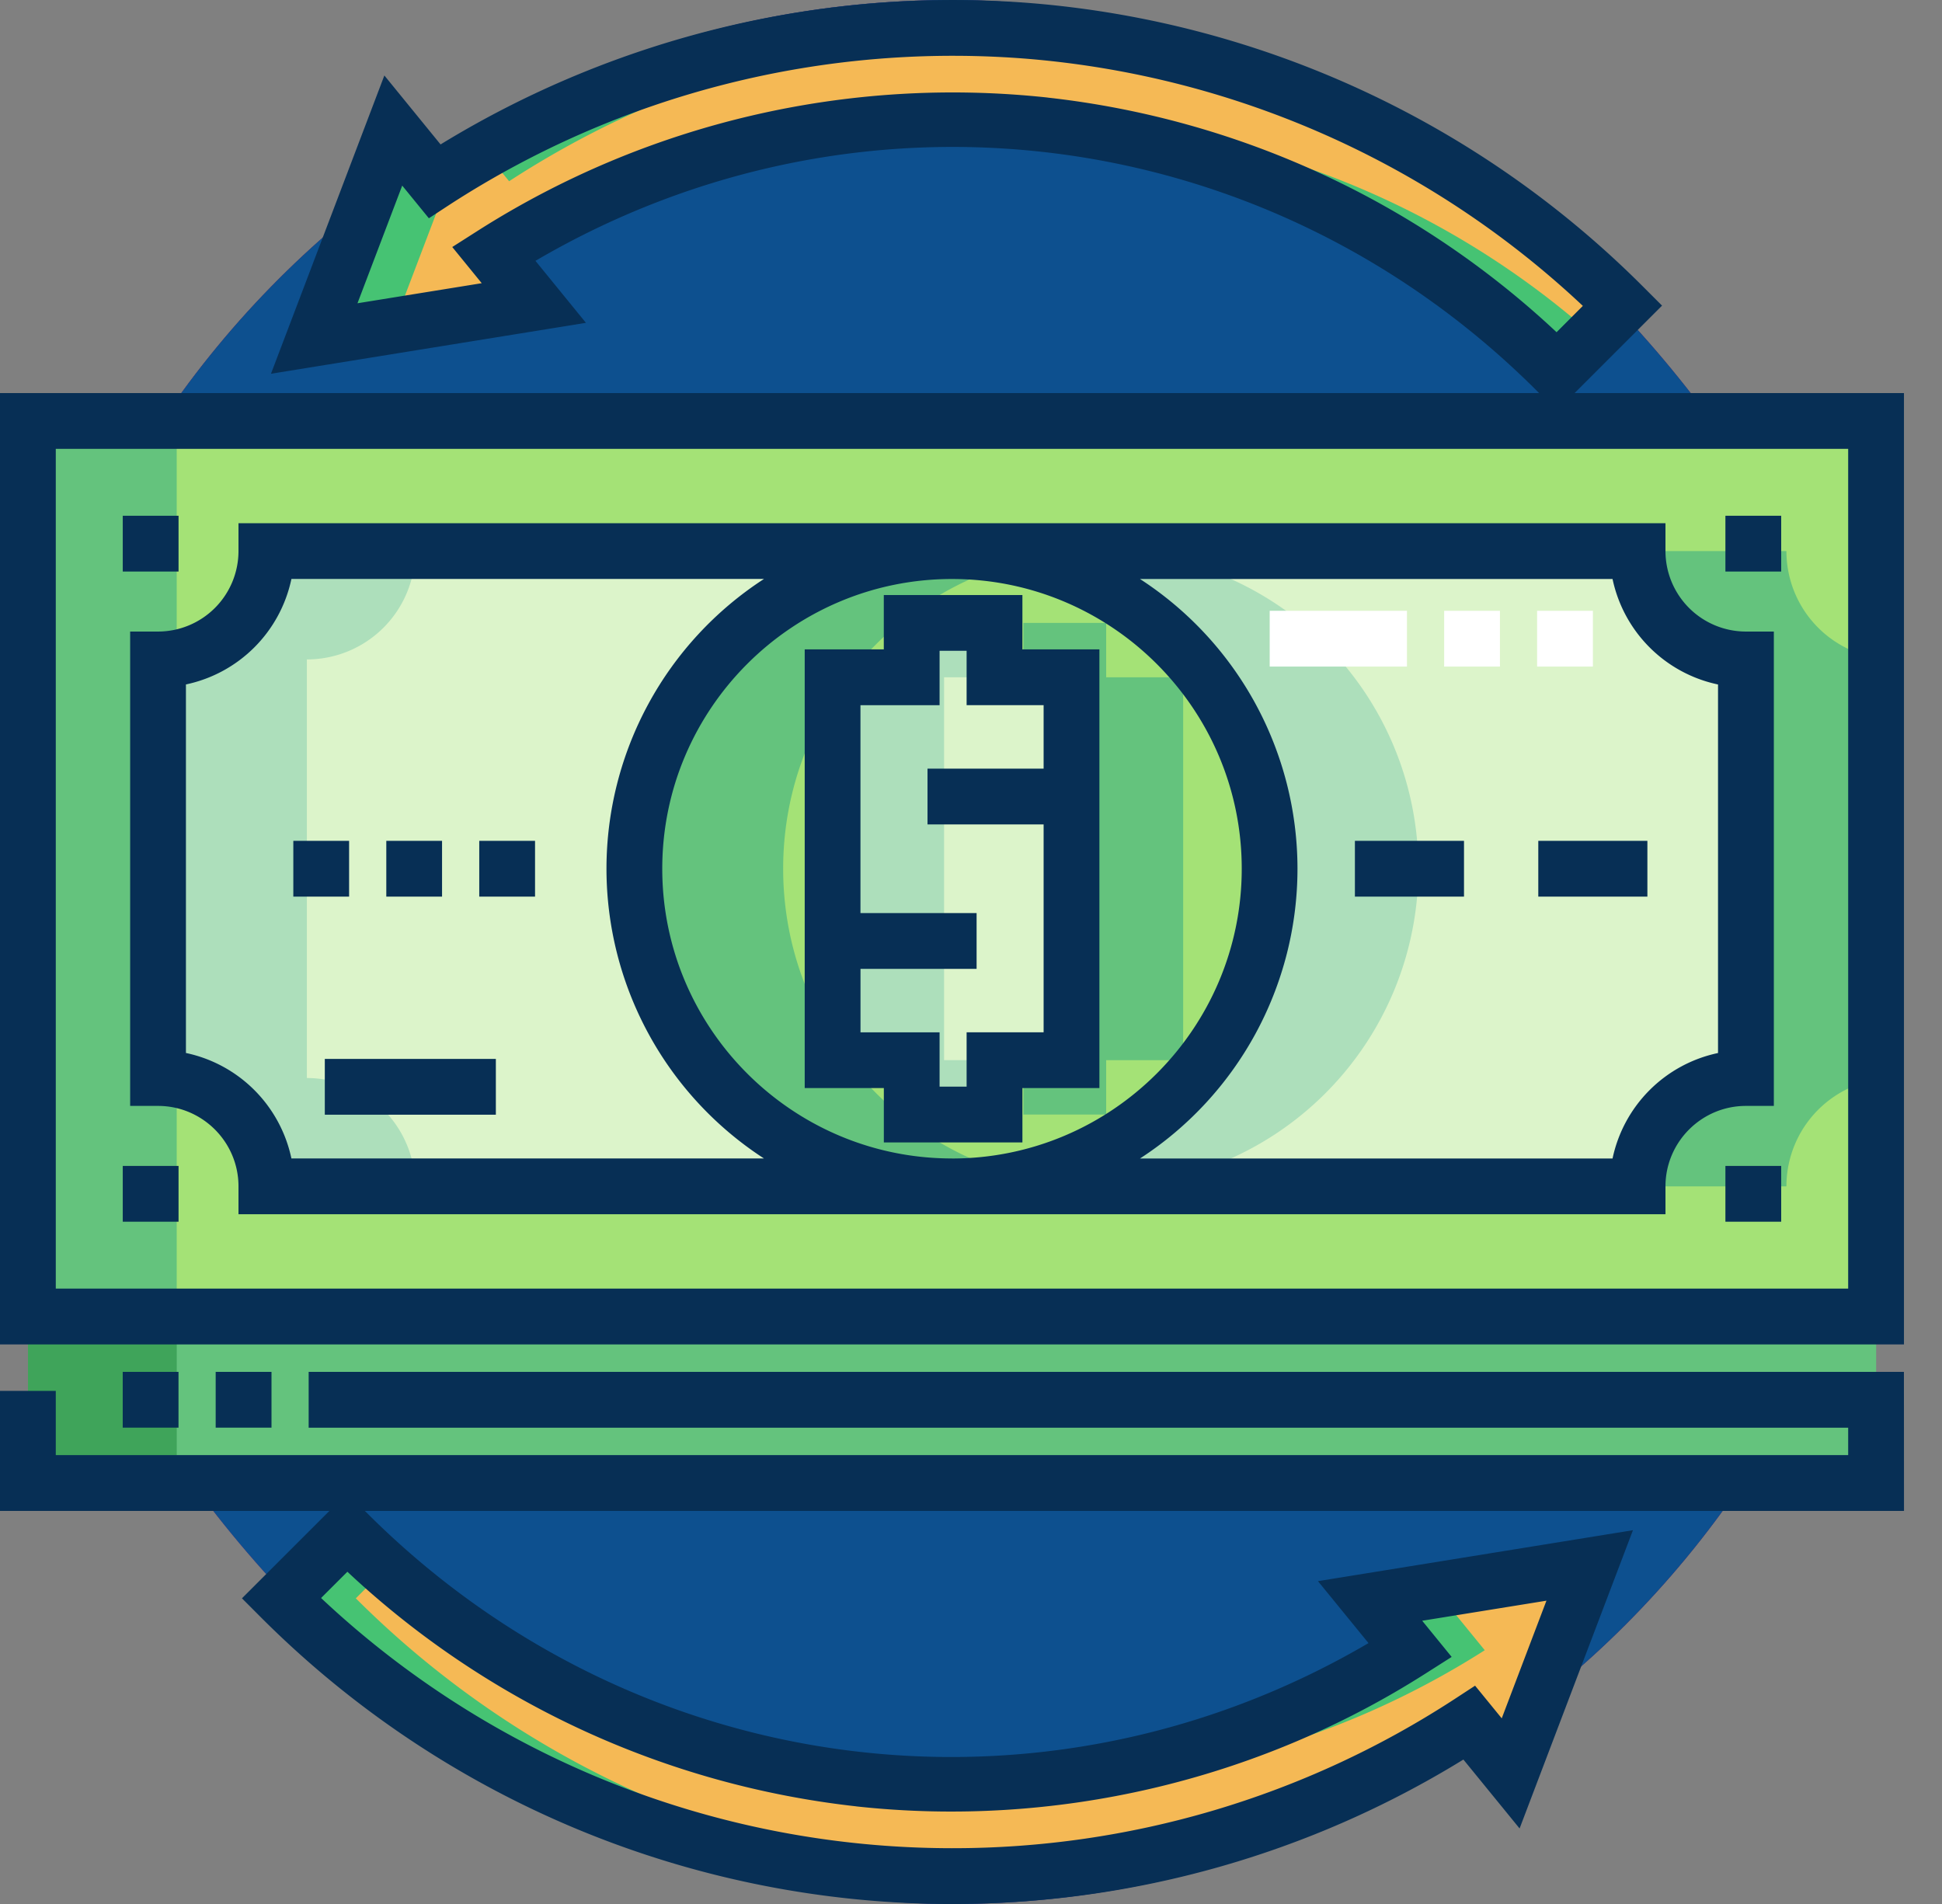 <svg width="51" height="50" fill="none" xmlns="http://www.w3.org/2000/svg"><rect width="100%" height="100%" fill="#808080" stroke="none"/><rect x="50" y="50" width="50" height="50" rx="25" transform="rotate(-180 50 50)" fill="url(#paint0_radial)"/><rect x="50" y="50" width="50" height="50" rx="25" transform="rotate(-180 50 50)" fill="#0D508F"/><path d="M49.271 11.054H.734v23.519h48.537V11.054z" fill="#A4E276"/><path d="M49.271 11.054H.734v23.519h48.537V11.054z" fill="#A4E276"/><path d="M8.059 28.31V17.317a2.845 2.845 0 0 0 2.845-2.845h36.01a2.845 2.845 0 0 0 2.845 2.845V28.31a2.845 2.845 0 0 0-2.845 2.845h-36.01a2.845 2.845 0 0 0-2.845-2.845z" fill="#64C37D"/><path d="M4.152 28.31V17.317a2.845 2.845 0 0 0 2.846-2.845h36.01a2.845 2.845 0 0 0 2.845 2.845V28.31a2.845 2.845 0 0 0-2.845 2.845H6.998a2.845 2.845 0 0 0-2.846-2.845z" fill="#DCF4CA"/><path d="M8.059 28.31V17.317a2.845 2.845 0 0 0 2.845-2.845H6.998a2.845 2.845 0 0 1-2.846 2.845V28.31a2.845 2.845 0 0 1 2.846 2.845h3.906a2.845 2.845 0 0 0-2.845-2.845zm20.848 2.845a8.34 8.34 0 1 0 0-16.682 8.34 8.34 0 0 0 0 16.682z" fill="#ADDFBB"/><path d="M25.001 31.155a8.341 8.341 0 1 0 0-16.682 8.341 8.341 0 0 0 0 16.682z" fill="#A4E276"/><path d="M31.071 17.786H29.05v-1.428h-2.174v1.428h-2.078V27.84h2.078v1.428h2.174V27.84h2.022V17.786zm-26.43-6.732H.734v23.519h3.907V11.054z" fill="#64C37D"/><path d="M20.567 22.813c0-3.933 2.724-7.23 6.388-8.109a8.341 8.341 0 1 0 0 16.218c-3.664-.88-6.388-4.175-6.388-8.109z" fill="#64C37D"/><path d="M28.137 17.786h-2.022v-1.428h-2.174v1.428h-2.078V27.84h2.078v1.428h2.174v-1.428h2.023V17.786z" fill="#DCF4CA"/><path d="M24.793 17.786h1.322v-1.428h-2.174v1.428h-2.078V27.84h2.078v1.428h2.174v-1.428h-1.322V17.786z" fill="#ADDFBB"/><path d="M37.038 43.336c-8.84 5.628-20.438 4.394-27.921-3.09l-1.726 1.727a24.921 24.921 0 0 0 17.601 7.295c4.823 0 9.563-1.4 13.597-4.028l1.085 1.331 2.076-5.46-5.767.931 1.055 1.294zM12.966 6.663c8.84-5.628 20.438-4.394 27.92 3.09l1.727-1.727A24.92 24.92 0 0 0 27.09.818 24.954 24.954 0 0 0 11.415 4.76L10.33 3.428 8.254 8.89l5.767-.932-1.055-1.294z" fill="#F5B955"/><path d="M25.984 46.82a22.357 22.357 0 0 0 13.008-3.484l-1.055-1.294 3.686-.596.128-.336-5.768.932 1.055 1.294a22.347 22.347 0 0 1-11.054 3.483zm13.25-.787l.439.538.39-1.03c-.273.17-.55.334-.829.492zm-14.366 3.148a24.922 24.922 0 0 1-15.524-7.208l.78-.78a22.866 22.866 0 0 1-1.007-.946l-1.726 1.726a24.921 24.921 0 0 0 17.601 7.294c.326 0 .652-.007.977-.02a25.08 25.08 0 0 1-1.1-.066zM11.892 4.457c-.16.1-.32.2-.477.303L10.33 3.428 8.254 8.889l2.08-.336 1.558-4.096zm1.478.302A24.93 24.93 0 0 1 25.99.751a24.97 24.97 0 0 0-13.267 3.215l.647.793zm12.603-1.58a22.44 22.44 0 0 1 14.913 6.573l.947-.946a22.435 22.435 0 0 0-15.86-5.627z" fill="#46C373"/><path d="M49.271 34.573H.734v4.372h48.537v-4.372z" fill="#64C37D"/><path d="M4.64 34.573H.735v4.372h3.907v-4.372z" fill="#3FA45A"/><path d="M46.777 13.544h-1.465v1.465h1.465v-1.465zm0 17.074h-1.465v1.465h1.465v-1.465zM4.687 13.544H3.224v1.465h1.465v-1.465zm0 17.074H3.224v1.465h1.465v-1.465zm4.481-8.537H7.703v1.465h1.465v-1.465zm4.883 0h-1.465v1.465h1.465v-1.465zm-2.442 0h-1.464v1.465h1.464v-1.465z" fill="#072F55"/><path d="M41.352 10.322l2.296-2.296-.518-.518A25.654 25.654 0 0 0 27.149.088 25.777 25.777 0 0 0 11.57 3.793l-1.476-1.811-2.978 7.833 8.272-1.337-1.326-1.628c8.533-5 19.239-3.646 26.305 3.42l.051.052H0v24.983h50.001V10.322h-8.649zm-13.838-7.76a23.23 23.23 0 0 0-14.942 3.482l-.695.443.774.95-3.263.527 1.175-3.09.7.858.55-.36a24.294 24.294 0 0 1 15.214-3.824 24.19 24.19 0 0 1 14.541 6.485l-.69.691a23.304 23.304 0 0 0-13.364-6.161zM48.535 33.84H1.465V11.787h47.071V33.84zm1.465 2.187H8.106v1.465h40.43v.72H1.465v-1.686H0v3.152h8.65l-2.296 2.295.517.518a25.655 25.655 0 0 0 18.12 7.51c4.773 0 9.405-1.31 13.44-3.794l1.476 1.81 2.977-7.833-8.272 1.338 1.327 1.627c-8.533 5-19.24 3.646-26.305-3.42l-.052-.051h40.42L50 36.027zm-27.513 11.41c5.212.57 10.519-.667 14.941-3.483l.695-.442-.774-.95 3.263-.527-1.174 3.09-.7-.858-.551.36a24.109 24.109 0 0 1-13.197 3.908 24.19 24.19 0 0 1-16.558-6.57l.691-.69a23.303 23.303 0 0 0 13.364 6.161z" fill="#072F55"/><path d="M7.129 36.026H5.664v1.465H7.13v-1.465zm-2.441 0H3.223v1.465h1.465v-1.465zm-1.27-19.441v12.457h.732c1.165 0 2.113.948 2.113 2.113v.732h37.475v-.732c0-1.165.948-2.113 2.113-2.113h.733V16.585h-.733a2.115 2.115 0 0 1-2.113-2.113v-.732H6.263v.732a2.115 2.115 0 0 1-2.113 2.113h-.732zm38.93-1.38a3.588 3.588 0 0 0 2.77 2.77v9.678a3.588 3.588 0 0 0-2.77 2.77h-12.41a9.074 9.074 0 0 0 4.136-7.61 9.074 9.074 0 0 0-4.136-7.608h12.41zM25 30.422c-4.195 0-7.608-3.413-7.608-7.609 0-4.195 3.413-7.608 7.608-7.608 4.196 0 7.61 3.413 7.61 7.608 0 4.196-3.414 7.61-7.61 7.61zM4.883 17.974a3.588 3.588 0 0 0 2.77-2.77h12.41a9.074 9.074 0 0 0-4.136 7.61 9.074 9.074 0 0 0 4.136 7.608H7.653a3.588 3.588 0 0 0-2.77-2.77v-9.678z" fill="#072F55"/><path d="M26.85 15.626h-3.64v1.427h-2.077v11.52h2.078v1.428h3.639v-1.428h2.022v-11.52H26.85v-1.428zm.557 2.892v1.667h-3.049v1.465h3.049v5.459h-2.022v1.427h-.71V27.11h-2.077v-1.667h3.049v-1.465h-3.05v-5.459h2.078V17.09h.71v1.428h2.022zm11.04 3.563h-2.865v1.465h2.865v-1.465zm4.816 0h-2.865v1.465h2.865v-1.465z" fill="#072F55"/><path d="M41.832 16.04h-1.465v1.465h1.465V16.04zm-4.883 0h-3.605v1.465h3.605v-1.464zm2.442 0h-1.465v1.465h1.465V16.04z" fill="#fff"/><path d="M13.024 27.808H8.53v1.465h4.492v-1.465z" fill="#072F55"/><defs><radialGradient id="paint0_radial" cx="0" cy="0" r="1" gradientUnits="userSpaceOnUse" gradientTransform="rotate(135 39.645 45.71) scale(70.711)"><stop stop-color="#9D2777"/><stop offset=".615" stop-color="#731A56"/></radialGradient></defs></svg>